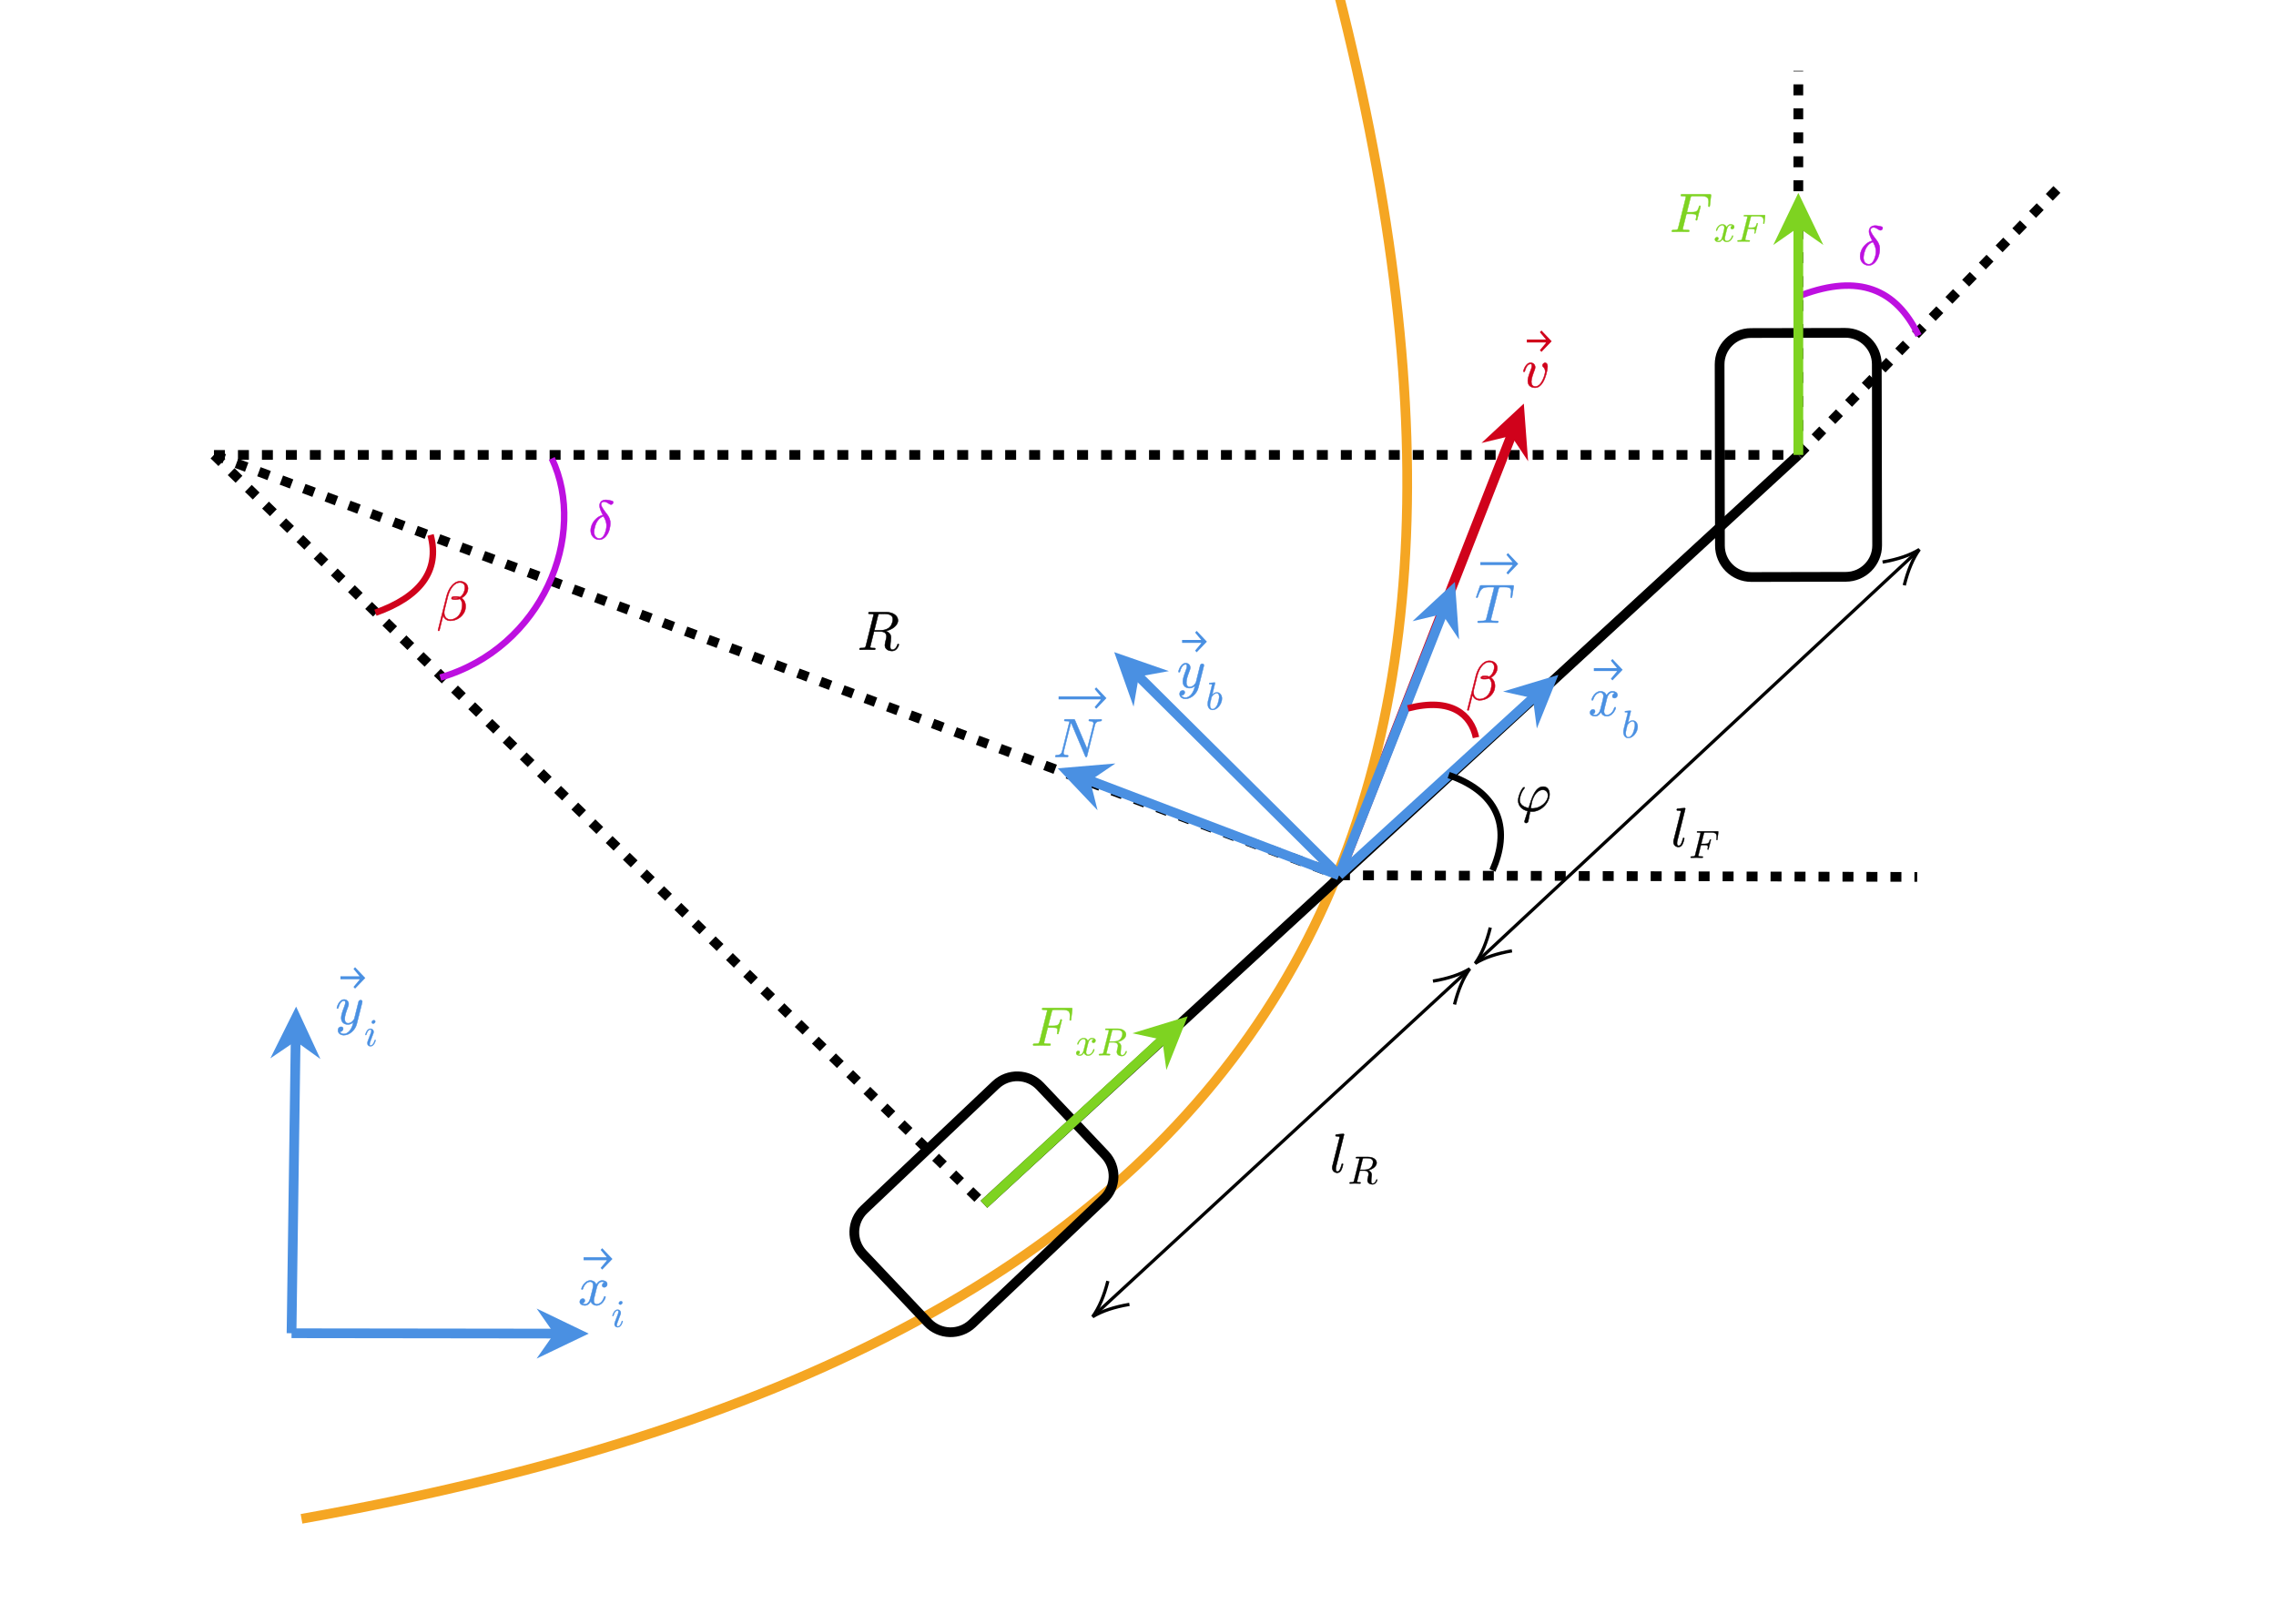 ﻿<svg xmlns="http://www.w3.org/2000/svg" xmlns:xlink="http://www.w3.org/1999/xlink" x="0" y="0" width="702" height="501" style="
        width:702px;
        height:501px;
        background: #FFF;
        fill: none;
">


        <svg xmlns="http://www.w3.org/2000/svg" class="role-diagram-draw-area" style="overflow: visible;"><g class="shapes-region" style="stroke: black; fill: none;"><g class="arrow-line"><path class="connection real" stroke-dasharray="3.375 4.02" d="  M413,270 L591.33,270.5" style="stroke: rgb(0, 0, 0); stroke-width: 3; fill: none; fill-opacity: 1;"/></g><g class="arrow-line"><path class="connection real" stroke-dasharray="3.375 4.02" d="  M66,140.33 L554.68,140.33" style="stroke: rgb(0, 0, 0); stroke-width: 3; fill: none; fill-opacity: 1;"/></g><g class="arrow-line"><path class="connection real" stroke-dasharray="" d="  M413,270 L468.18,129.16" style="stroke: rgb(208, 2, 27); stroke-opacity: 1; stroke-width: 3; fill: none; fill-opacity: 1;"/><g stroke="none" fill="rgb(208,2,27)" fill-opacity="1" transform="matrix(-0.365,0.931,-0.931,-0.365,470,124.5)" style="stroke: none; fill: rgb(208, 2, 27); stroke-width: 3;"><path d=" M16.07,-7.72 L0,0 L16.07,7.72 L10.67,0 Z"/></g></g><g class="arrow-line"><path class="connection real" stroke-dasharray="" d="  M93,468.5 C391.75,415.5 480,262.5 412.75,-2.5" style="stroke: rgb(245, 166, 35); stroke-opacity: 1; stroke-width: 3; fill: none; fill-opacity: 1;"/></g><g class="arrow-line"><path class="connection real" stroke-dasharray="" d="  M303.48,371.48 L554.68,140.33" style="stroke: rgb(0, 0, 0); stroke-width: 3; fill: none; fill-opacity: 1;"/></g><g class="composite-shape"><path class="real" d=" M569.16,102.67 C574.51,102.66 578.86,106.99 578.87,112.35 L578.98,168.22 C578.99,173.57 574.66,177.92 569.3,177.93 L540.21,177.99 C534.85,178 530.5,173.67 530.49,168.31 L530.39,112.44 C530.38,107.09 534.71,102.74 540.06,102.73 Z" style="stroke-width: 3; stroke: rgb(0, 0, 0); fill: none; fill-opacity: 1;"/></g><g class="composite-shape"><path class="real" d=" M340.81,356.16 C344.49,360.05 344.32,366.19 340.43,369.87 L299.87,408.29 C295.98,411.97 289.84,411.81 286.16,407.92 L266.15,386.79 C262.47,382.9 262.64,376.76 266.53,373.08 L307.09,334.67 C310.98,330.98 317.12,331.15 320.8,335.04 Z" style="stroke-width: 3; stroke: rgb(0, 0, 0); fill: none; fill-opacity: 1;"/></g><g class="arrow-line"><path class="connection real" stroke-dasharray="3.375 4.02" d="  M66,140.33 L303.48,371.48" style="stroke: rgb(0, 0, 0); stroke-width: 3; fill: none; fill-opacity: 1;"/></g><g class="arrow-line"><path class="connection real" stroke-dasharray="" d="  M413,270 L446.91,184.15" style="stroke: rgb(74, 144, 226); stroke-opacity: 1; stroke-width: 3; fill: none; fill-opacity: 1;"/><g stroke="none" fill="rgb(74,144,226)" fill-opacity="1" transform="matrix(-0.367,0.93,-0.93,-0.367,448.75,179.5)" style="stroke: none; fill: rgb(74, 144, 226); stroke-width: 3;"><path d=" M16.07,-7.72 L0,0 L16.07,7.72 L10.67,0 Z"/></g></g><g class="arrow-line"><path class="connection real" stroke-dasharray="3.375 4.02" d="  M66,140.33 L413,270" style="stroke: rgb(0, 0, 0); stroke-width: 3; fill: none; fill-opacity: 1;"/></g><g class="arrow-line"><path class="connection real" stroke-dasharray="" d="  M413,270 L330.92,238.78" style="stroke: rgb(74, 144, 226); stroke-opacity: 1; stroke-width: 3; fill: none; fill-opacity: 1;"/><g stroke="none" fill="rgb(74,144,226)" fill-opacity="1" transform="matrix(0.935,0.356,-0.356,0.935,326.25,237)" style="stroke: none; fill: rgb(74, 144, 226); stroke-width: 3;"><path d=" M16.07,-7.72 L0,0 L16.07,7.72 L10.67,0 Z"/></g></g><g class="arrow-line"><path class="connection real" stroke-dasharray="" d="  M434.25,218.5 C447.75,215 453.75,220.5 455.25,227.5" style="stroke: rgb(208, 2, 27); stroke-opacity: 1; stroke-width: 2; fill: none; fill-opacity: 1;"/></g><g class="arrow-line"><path class="connection real" stroke-dasharray="3.375 4.02" d="  M554.68,140.33 L636,56.83" style="stroke: rgb(0, 0, 0); stroke-width: 3; fill: none; fill-opacity: 1;"/></g><g class="arrow-line"><path class="connection real" stroke-dasharray="3.375 4.02" d="  M554.68,140.33 L554.67,21.83" style="stroke: rgb(0, 0, 0); stroke-width: 3; fill: none; fill-opacity: 1;"/></g><g class="arrow-line"><path class="connection real" stroke-dasharray="" d="  M555.75,91 C573.25,84.5 584.75,89 591.75,103.5" style="stroke: rgb(189, 16, 224); stroke-opacity: 1; stroke-width: 2; fill: none; fill-opacity: 1;"/></g><g class="arrow-line"><path class="connection real" stroke-dasharray="" d="  M132.8,165 C135.8,176.2 129.4,184.2 115.8,189" style="stroke: rgb(208, 2, 27); stroke-opacity: 1; stroke-width: 2; fill: none; fill-opacity: 1;"/></g><g class="arrow-line"><path class="connection real" stroke-dasharray="" d="  M170.2,141.4 C181.4,165 167.4,199.8 135.8,209" style="stroke: rgb(189, 16, 224); stroke-opacity: 1; stroke-width: 2; fill: none; fill-opacity: 1;"/></g><g class="arrow-line"><path class="connection real" stroke-dasharray="" d="  M554.68,140.33 L554.67,64.5" style="stroke: rgb(126, 211, 33); stroke-opacity: 1; stroke-width: 3; fill: none; fill-opacity: 1;"/><g stroke="none" fill="rgb(126,211,33)" fill-opacity="1" transform="matrix(0,1,-1,0,554.667,59.5)" style="stroke: none; fill: rgb(126, 211, 33); stroke-width: 3;"><path d=" M16.07,-7.72 L0,0 L16.07,7.72 L10.67,0 Z"/></g></g><g class="arrow-line"><path class="connection real" stroke-dasharray="" d="  M303.48,371.48 L362.66,316.89" style="stroke: rgb(126, 211, 33); stroke-opacity: 1; stroke-width: 3; fill: none; fill-opacity: 1;"/><g stroke="none" fill="rgb(126,211,33)" fill-opacity="1" transform="matrix(-0.735,0.678,-0.678,-0.735,366.333,313.5)" style="stroke: none; fill: rgb(126, 211, 33); stroke-width: 3;"><path d=" M16.07,-7.72 L0,0 L16.07,7.72 L10.67,0 Z"/></g></g><g class="arrow-line"><path class="connection real" stroke-dasharray="" d="  M451.86,300.19 L338.47,404.81" style="stroke: rgb(0, 0, 0); stroke-width: 1; fill: none; fill-opacity: 1;"/><g stroke="#000" transform="matrix(0.735,-0.678,0.678,0.735,337,406.167)" style="stroke: rgb(0, 0, 0); stroke-width: 1;"><path d=" M10.93,-4.9 Q4.96,-1 0,0 Q4.96,1 10.93,4.9"/></g><g stroke="#000" transform="matrix(-0.735,0.678,-0.678,-0.735,453.333,298.833)" style="stroke: rgb(0, 0, 0); stroke-width: 1;"><path d=" M10.93,-4.9 Q4.96,-1 0,0 Q4.96,1 10.93,4.9"/></g></g><g class="arrow-line"><path class="connection real" stroke-dasharray="" d="  M590.54,170.86 L456.46,295.8" style="stroke: rgb(0, 0, 0); stroke-width: 1; fill: none; fill-opacity: 1;"/><g stroke="#000" transform="matrix(0.732,-0.682,0.682,0.732,455,297.167)" style="stroke: rgb(0, 0, 0); stroke-width: 1;"><path d=" M10.93,-4.9 Q4.96,-1 0,0 Q4.96,1 10.93,4.9"/></g><g stroke="#000" transform="matrix(-0.732,0.682,-0.682,-0.732,592,169.5)" style="stroke: rgb(0, 0, 0); stroke-width: 1;"><path d=" M10.93,-4.9 Q4.96,-1 0,0 Q4.96,1 10.93,4.9"/></g></g><g class="arrow-line"><path class="connection real" stroke-dasharray="" d="  M413,270 L476.98,211.54" style="stroke: rgb(74, 144, 226); stroke-opacity: 1; stroke-width: 3; fill: none; fill-opacity: 1;"/><g stroke="none" fill="rgb(74,144,226)" fill-opacity="1" transform="matrix(-0.738,0.675,-0.675,-0.738,480.667,208.167)" style="stroke: none; fill: rgb(74, 144, 226); stroke-width: 3;"><path d=" M16.07,-7.72 L0,0 L16.07,7.72 L10.67,0 Z"/></g></g><g class="arrow-line"><path class="connection real" stroke-dasharray="" d="  M413,270 L347.21,204.69" style="stroke: rgb(74, 144, 226); stroke-opacity: 1; stroke-width: 3; fill: none; fill-opacity: 1;"/><g stroke="none" fill="rgb(74,144,226)" fill-opacity="1" transform="matrix(0.71,0.705,-0.705,0.71,343.667,201.167)" style="stroke: none; fill: rgb(74, 144, 226); stroke-width: 3;"><path d=" M16.07,-7.72 L0,0 L16.07,7.72 L10.67,0 Z"/></g></g><g class="arrow-line"><path class="connection real" stroke-dasharray="" d="  M446.83,239.08 C463.33,244.83 465.67,256.5 460.33,268.5" style="stroke: rgb(0, 0, 0); stroke-width: 2; fill: none; fill-opacity: 1;"/></g><g class="arrow-line"><path class="connection real" stroke-dasharray="" d="  M89.92,411.26 L176.58,411.37" style="stroke: rgb(74, 144, 226); stroke-opacity: 1; stroke-width: 3; fill: none; fill-opacity: 1;"/><g stroke="none" fill="rgb(74,144,226)" fill-opacity="1" transform="matrix(-1,-0.001,0.001,-1,181.581,411.375)" style="stroke: none; fill: rgb(74, 144, 226); stroke-width: 3;"><path d=" M16.07,-7.72 L0,0 L16.07,7.72 L10.67,0 Z"/></g></g><g class="arrow-line"><path class="connection real" stroke-dasharray="" d="  M89.92,411.26 L91.26,315.5" style="stroke: rgb(74, 144, 226); stroke-opacity: 1; stroke-width: 3; fill: none; fill-opacity: 1;"/><g stroke="none" fill="rgb(74,144,226)" fill-opacity="1" transform="matrix(-0.014,1,-1,-0.014,91.333,310.5)" style="stroke: none; fill: rgb(74, 144, 226); stroke-width: 3;"><path d=" M16.07,-7.72 L0,0 L16.07,7.72 L10.67,0 Z"/></g></g><g/></g><g/><g/><g/></svg>
        <svg xmlns="http://www.w3.org/2000/svg" xmlns:xlink="http://www.w3.org/1999/xlink" width="700" height="499" style="width:700px;height:499px;font-family:LatinModern-Math, LatinModern, Asana-Math, Asana;background:#FFF;"><g><g><g><g transform="matrix(1,0,0,1,452.078,215.828)"><path transform="matrix(0.017,0,0,-0.017,0,0)" d="M574 574C574 605 563 634 545 656C518 688 476 706 429 706C309 706 218 569 184 433L30 -182C30 -190 34 -194 40 -194L45 -194C50 -194 54 -191 55 -187L123 87C140 29 186 -11 254 -11C311 -11 372 8 424 46C472 82 509 133 523 186C528 208 531 230 531 250C531 290 521 327 501 358C489 375 475 390 458 401C468 407 478 413 488 421C528 451 558 492 569 537C572 550 574 562 574 574ZM518 592C518 576 516 559 511 542C502 504 484 466 453 437C445 430 436 423 427 418C407 426 384 431 360 431C324 431 282 431 275 404C274 402 274 397 274 397C274 373 315 373 350 373C375 373 400 377 425 386C438 376 448 363 455 347C465 326 469 303 469 278C469 250 464 220 457 191C445 145 423 98 384 63C346 30 299 11 255 11C183 11 142 66 142 137C142 153 144 169 148 186L208 428C240 554 318 683 428 683C462 683 490 669 506 643C515 628 518 611 518 592ZM395 403C380 398 365 395 351 395C329 395 298 395 299 399C302 408 335 408 359 408C372 408 384 406 395 403Z" stroke="rgb(208,2,27)" stroke-opacity="1" stroke-width="8" fill="rgb(208,2,27)" fill-opacity="1"></path></g></g></g></g><g><g><g><g transform="matrix(1,0,0,1,264.398,200.43)"><path transform="matrix(0.017,0,0,-0.017,0,0)" d="M646 553C646 519 630 450 591 411C565 385 512 353 422 353L310 353L375 614C381 638 384 648 403 651C412 652 444 652 464 652C535 652 646 652 646 553ZM755 93C755 105 743 105 743 105C734 105 732 98 730 91C705 17 662 0 639 0C606 0 599 22 599 61C599 92 605 143 609 175C611 189 613 208 613 222C613 299 546 330 519 340C620 362 739 432 739 533C739 619 649 683 518 683L233 683C213 683 204 683 204 663C204 652 213 652 232 652C232 652 253 652 270 650C288 648 297 647 297 634C297 630 296 627 293 615L159 78C149 39 147 31 68 31C50 31 41 31 41 11C41 0 55 0 55 0L181 3L308 0C316 0 328 0 328 20C328 31 319 31 300 31C263 31 235 31 235 49C235 55 237 60 238 66L304 331L423 331C514 331 532 275 532 240C532 225 524 194 518 171C511 143 502 106 502 86C502 -22 622 -22 635 -22C720 -22 755 79 755 93Z" stroke="rgb(0,0,0)" stroke-opacity="1" stroke-width="8" fill="rgb(0,0,0)" fill-opacity="1"></path></g></g></g></g><g><g><g><g transform="matrix(1,0,0,1,134.594,191.297)"><path transform="matrix(0.017,0,0,-0.017,0,0)" d="M574 574C574 605 563 634 545 656C518 688 476 706 429 706C309 706 218 569 184 433L30 -182C30 -190 34 -194 40 -194L45 -194C50 -194 54 -191 55 -187L123 87C140 29 186 -11 254 -11C311 -11 372 8 424 46C472 82 509 133 523 186C528 208 531 230 531 250C531 290 521 327 501 358C489 375 475 390 458 401C468 407 478 413 488 421C528 451 558 492 569 537C572 550 574 562 574 574ZM518 592C518 576 516 559 511 542C502 504 484 466 453 437C445 430 436 423 427 418C407 426 384 431 360 431C324 431 282 431 275 404C274 402 274 397 274 397C274 373 315 373 350 373C375 373 400 377 425 386C438 376 448 363 455 347C465 326 469 303 469 278C469 250 464 220 457 191C445 145 423 98 384 63C346 30 299 11 255 11C183 11 142 66 142 137C142 153 144 169 148 186L208 428C240 554 318 683 428 683C462 683 490 669 506 643C515 628 518 611 518 592ZM395 403C380 398 365 395 351 395C329 395 298 395 299 399C302 408 335 408 359 408C372 408 384 406 395 403Z" stroke="rgb(208,2,27)" stroke-opacity="1" stroke-width="8" fill="rgb(208,2,27)" fill-opacity="1"></path></g></g></g></g><g><g><g><g transform="matrix(1,0,0,1,181.461,166.297)"><path transform="matrix(0.017,0,0,-0.017,0,0)" d="M452 667C452 680 444 690 431 693C394 702 352 712 316 712C307 712 298 711 290 710C276 707 261 703 247 694C234 686 223 674 216 660C207 645 204 628 204 609C204 556 235 492 265 436C224 427 184 406 149 376C99 333 65 276 51 218C45 197 43 177 43 157C43 120 52 86 71 57C98 15 145 -11 201 -11C289 -11 361 84 385 182C394 216 399 251 399 284C399 300 398 315 396 330C387 377 366 417 338 452C294 509 231 588 231 633C231 639 232 645 235 650C240 659 248 668 257 673C268 678 278 679 289 679C334 677 362 645 400 629C404 628 408 627 411 627C425 627 440 636 447 649C450 655 452 661 452 667ZM330 244C330 218 327 190 320 163C301 90 265 11 202 11C161 11 131 34 116 68C108 86 104 107 104 129C104 156 110 185 117 213C130 265 150 318 190 360C214 386 245 406 276 415L279 410C299 374 317 336 325 294C329 278 330 261 330 244Z" stroke="rgb(189,16,224)" stroke-opacity="1" stroke-width="8" fill="rgb(189,16,224)" fill-opacity="1"></path></g></g></g></g><g><g><g><g transform="matrix(1,0,0,1,573,81.695)"><path transform="matrix(0.017,0,0,-0.017,0,0)" d="M452 667C452 680 444 690 431 693C394 702 352 712 316 712C307 712 298 711 290 710C276 707 261 703 247 694C234 686 223 674 216 660C207 645 204 628 204 609C204 556 235 492 265 436C224 427 184 406 149 376C99 333 65 276 51 218C45 197 43 177 43 157C43 120 52 86 71 57C98 15 145 -11 201 -11C289 -11 361 84 385 182C394 216 399 251 399 284C399 300 398 315 396 330C387 377 366 417 338 452C294 509 231 588 231 633C231 639 232 645 235 650C240 659 248 668 257 673C268 678 278 679 289 679C334 677 362 645 400 629C404 628 408 627 411 627C425 627 440 636 447 649C450 655 452 661 452 667ZM330 244C330 218 327 190 320 163C301 90 265 11 202 11C161 11 131 34 116 68C108 86 104 107 104 129C104 156 110 185 117 213C130 265 150 318 190 360C214 386 245 406 276 415L279 410C299 374 317 336 325 294C329 278 330 261 330 244Z" stroke="rgb(189,16,224)" stroke-opacity="1" stroke-width="8" fill="rgb(189,16,224)" fill-opacity="1"></path></g></g></g></g><g><g><g><g transform="matrix(1,0,0,1,410.164,361.578)"><path transform="matrix(0.017,0,0,-0.017,0,0)" d="M258 683C258 683 258 694 245 694C222 694 149 686 123 684C115 683 104 682 104 663C104 652 114 652 129 652C177 652 178 643 178 635L175 615L49 115C46 104 44 97 44 81C44 24 88 -11 135 -11C168 -11 193 9 210 45C228 83 240 143 240 143C240 153 231 153 228 153C218 153 217 149 214 135C197 70 178 11 138 11C108 11 108 43 108 57C108 81 109 86 114 105Z" stroke="rgb(0,0,0)" stroke-opacity="1" stroke-width="8" fill="rgb(0,0,0)" fill-opacity="1"></path></g></g><g><g><g><g><g transform="matrix(1,0,0,1,415.742,365.08)"><path transform="matrix(0.012,0,0,-0.012,0,0)" d="M646 553C646 519 630 450 591 411C565 385 512 353 422 353L310 353L375 614C381 638 384 648 403 651C412 652 444 652 464 652C535 652 646 652 646 553ZM755 93C755 105 743 105 743 105C734 105 732 98 730 91C705 17 662 0 639 0C606 0 599 22 599 61C599 92 605 143 609 175C611 189 613 208 613 222C613 299 546 330 519 340C620 362 739 432 739 533C739 619 649 683 518 683L233 683C213 683 204 683 204 663C204 652 213 652 232 652C232 652 253 652 270 650C288 648 297 647 297 634C297 630 296 627 293 615L159 78C149 39 147 31 68 31C50 31 41 31 41 11C41 0 55 0 55 0L181 3L308 0C316 0 328 0 328 20C328 31 319 31 300 31C263 31 235 31 235 49C235 55 237 60 238 66L304 331L423 331C514 331 532 275 532 240C532 225 524 194 518 171C511 143 502 106 502 86C502 -22 622 -22 635 -22C720 -22 755 79 755 93Z" stroke="rgb(0,0,0)" stroke-opacity="1" stroke-width="8" fill="rgb(0,0,0)" fill-opacity="1"></path></g></g></g></g></g></g></g><g><g><g><g transform="matrix(1,0,0,1,515.414,261.078)"><path transform="matrix(0.017,0,0,-0.017,0,0)" d="M258 683C258 683 258 694 245 694C222 694 149 686 123 684C115 683 104 682 104 663C104 652 114 652 129 652C177 652 178 643 178 635L175 615L49 115C46 104 44 97 44 81C44 24 88 -11 135 -11C168 -11 193 9 210 45C228 83 240 143 240 143C240 153 231 153 228 153C218 153 217 149 214 135C197 70 178 11 138 11C108 11 108 43 108 57C108 81 109 86 114 105Z" stroke="rgb(0,0,0)" stroke-opacity="1" stroke-width="8" fill="rgb(0,0,0)" fill-opacity="1"></path></g></g><g><g><g><g><g transform="matrix(1,0,0,1,520.992,264.58)"><path transform="matrix(0.012,0,0,-0.012,0,0)" d="M748 653C751 680 746 680 721 680L231 680C211 680 201 680 201 660C201 649 210 649 229 649C266 649 294 649 294 631C294 627 294 625 289 607L157 78C147 39 145 31 66 31C49 31 38 31 38 12C38 0 50 0 53 0L185 3L334 0C343 0 355 0 355 19C355 27 349 30 349 30C346 31 344 31 321 31C299 31 294 31 269 33C240 36 237 40 237 53C237 53 237 61 241 76L303 325L400 325C475 325 483 309 483 280C483 273 483 261 476 231C474 226 473 220 473 220C473 212 479 208 485 208C495 208 495 211 500 229L555 446C558 457 558 459 558 462C558 462 556 473 546 473C536 473 535 468 531 452C510 374 487 356 402 356L311 356L375 610C384 645 385 649 429 649L561 649C684 649 707 616 707 539C707 516 707 512 704 485C702 472 702 470 702 467C702 462 705 455 714 455C725 455 726 461 728 480Z" stroke="rgb(0,0,0)" stroke-opacity="1" stroke-width="8" fill="rgb(0,0,0)" fill-opacity="1"></path></g></g></g></g></g></g></g><g><g><g><g><g><g><g transform="matrix(1,0,0,1,454.914,192.078)"><path transform="matrix(0.017,0,0,-0.017,0,0)" d="M704 666C704 677 694 677 677 677L122 677C98 677 97 676 90 657L30 481C29 479 24 463 24 463C24 457 29 452 36 452C46 452 47 457 53 473C107 628 133 646 281 646L320 646C348 646 348 642 348 634C348 628 345 616 344 613L210 79C201 42 198 31 91 31C55 31 49 31 49 12C49 0 60 0 66 0C93 0 121 2 148 2L233 3L316 2C345 2 375 0 403 0C413 0 425 0 425 20C425 31 417 31 391 31C366 31 353 31 327 33C298 36 290 39 290 55C290 55 290 61 294 76L427 607C434 635 438 641 450 644C459 646 492 646 513 646C614 646 659 642 659 564C659 549 655 510 651 484C650 480 648 468 648 465C648 459 651 452 660 452C671 452 673 460 675 475L702 649C703 653 704 663 704 666Z" stroke="rgb(74,144,226)" stroke-opacity="1" stroke-width="8" fill="rgb(74,144,226)" fill-opacity="1"></path></g></g></g></g><svg x="454.914" overflow="visible" y="169.078" height="10" width="13.359"><path d=" M 13.36 4.85 l -3.15 -3.32 l -0.49 0.52 l 1.93 2.33 h -0.15 v 0.90 h 0.15 l -1.93 2.33 l 0.49 0.52 z  M 1.68 5.23 h 11.22 v -0.90 h -11.22 z" style="fill:rgb(74,144,226);fill-opacity:1;stroke-width:1px;stroke:none;stroke-opacity:1;"></path></svg></g></g></g><g><g><g><g><g><g><g transform="matrix(1,0,0,1,324.828,233.5)"><path transform="matrix(0.017,0,0,-0.017,0,0)" d="M881 672C881 672 881 683 868 683C835 683 800 680 767 680C733 680 698 683 665 683C659 683 647 683 647 663C647 652 657 652 665 652C722 651 733 630 733 608C733 605 731 590 730 587L618 142L397 664C389 682 388 683 365 683L231 683C211 683 202 683 202 663C202 652 211 652 230 652C235 652 298 652 298 643L164 106C154 66 137 34 56 31C50 31 39 30 39 11C39 4 44 0 52 0C84 0 119 3 152 3C186 3 222 0 255 0C260 0 273 0 273 20C273 30 264 31 253 31C195 33 187 55 187 75C187 82 188 87 191 98L323 626C327 620 327 618 332 608L581 19C588 2 591 0 600 0C611 0 611 3 616 21L756 578C766 618 784 649 864 652C869 652 881 653 881 672Z" stroke="rgb(74,144,226)" stroke-opacity="1" stroke-width="8" fill="rgb(74,144,226)" fill-opacity="1"></path></g></g></g></g><svg x="324.828" overflow="visible" y="210.5" height="10" width="16.438"><path d=" M 16.44 4.85 l -3.15 -3.32 l -0.49 0.52 l 1.93 2.33 h -0.15 v 0.90 h 0.15 l -1.93 2.33 l 0.49 0.52 z  M 1.68 5.23 h 14.30 v -0.90 h -14.30 z" style="fill:rgb(74,144,226);fill-opacity:1;stroke-width:1px;stroke:none;stroke-opacity:1;"></path></svg></g></g></g><g><g><g><g><g><g><g transform="matrix(1,0,0,1,469.375,119.414)"><path transform="matrix(0.017,0,0,-0.017,0,0)" d="M468 372C468 426 442 442 424 442C399 442 375 416 375 394C375 381 380 375 391 364C412 344 425 318 425 282C425 240 364 11 247 11C196 11 173 46 173 98C173 154 200 227 231 310C238 327 243 341 243 360C243 405 211 442 161 442C67 442 29 297 29 288C29 278 41 278 41 278C51 278 52 280 57 296C86 397 129 420 158 420C166 420 183 420 183 388C183 363 173 336 166 318C122 202 109 156 109 113C109 5 197 -11 243 -11C411 -11 468 320 468 372Z" stroke="rgb(208,2,27)" stroke-opacity="1" stroke-width="8" fill="rgb(208,2,27)" fill-opacity="1"></path></g></g></g></g><svg x="469.25" overflow="visible" y="100.414" height="10" width="9.344"><path d=" M 9.34 4.85 l -3.15 -3.32 l -0.49 0.52 l 1.93 2.33 h -0.15 v 0.90 h 0.15 l -1.93 2.33 l 0.49 0.52 z  M 1.68 5.23 h 7.20 v -0.90 h -7.20 z" style="fill:rgb(208,2,27);fill-opacity:1;stroke-width:1px;stroke:none;stroke-opacity:1;"></path></svg></g></g></g><g><g><g><g transform="matrix(1,0,0,1,515,71.5)"><path transform="matrix(0.017,0,0,-0.017,0,0)" d="M748 653C751 680 746 680 721 680L231 680C211 680 201 680 201 660C201 649 210 649 229 649C266 649 294 649 294 631C294 627 294 625 289 607L157 78C147 39 145 31 66 31C49 31 38 31 38 12C38 0 50 0 53 0L185 3L334 0C343 0 355 0 355 19C355 27 349 30 349 30C346 31 344 31 321 31C299 31 294 31 269 33C240 36 237 40 237 53C237 53 237 61 241 76L303 325L400 325C475 325 483 309 483 280C483 273 483 261 476 231C474 226 473 220 473 220C473 212 479 208 485 208C495 208 495 211 500 229L555 446C558 457 558 459 558 462C558 462 556 473 546 473C536 473 535 468 531 452C510 374 487 356 402 356L311 356L375 610C384 645 385 649 429 649L561 649C684 649 707 616 707 539C707 516 707 512 704 485C702 472 702 470 702 467C702 462 705 455 714 455C725 455 726 461 728 480Z" stroke="rgb(126,211,33)" stroke-opacity="1" stroke-width="8" fill="rgb(126,211,33)" fill-opacity="1"></path></g></g><g><g><g><g><g transform="matrix(1,0,0,1,528.586,74.502)"><path transform="matrix(0.012,0,0,-0.012,0,0)" d="M527 376C527 428 468 442 434 442C376 442 341 389 329 366C304 432 250 442 221 442C117 442 60 313 60 288C60 278 72 278 72 278C80 278 83 280 85 289C119 395 185 420 219 420C238 420 273 411 273 353C273 322 256 255 219 115C203 53 168 11 124 11C118 11 95 11 74 24C99 29 121 50 121 78C121 105 99 113 84 113C54 113 29 87 29 55C29 9 79 -11 123 -11C189 -11 225 59 228 65C240 28 276 -11 336 -11C439 -11 496 118 496 143C496 153 487 153 484 153C475 153 473 149 471 142C438 35 370 11 338 11C299 11 283 43 283 77C283 99 289 121 300 165L334 302C340 328 363 420 433 420C438 420 462 420 483 407C455 402 435 377 435 353C435 337 446 318 473 318C495 318 527 336 527 376ZM1320 653C1323 680 1318 680 1293 680L803 680C783 680 773 680 773 660C773 649 782 649 801 649C838 649 866 649 866 631C866 627 866 625 861 607L729 78C719 39 717 31 638 31C621 31 610 31 610 12C610 0 622 0 625 0L757 3L906 0C915 0 927 0 927 19C927 27 921 30 921 30C918 31 916 31 893 31C871 31 866 31 841 33C812 36 809 40 809 53C809 53 809 61 813 76L875 325L972 325C1047 325 1055 309 1055 280C1055 273 1055 261 1048 231C1046 226 1045 220 1045 220C1045 212 1051 208 1057 208C1067 208 1067 211 1072 229L1127 446C1130 457 1130 459 1130 462C1130 462 1128 473 1118 473C1108 473 1107 468 1103 452C1082 374 1059 356 974 356L883 356L947 610C956 645 957 649 1001 649L1133 649C1256 649 1279 616 1279 539C1279 516 1279 512 1276 485C1274 472 1274 470 1274 467C1274 462 1277 455 1286 455C1297 455 1298 461 1300 480Z" stroke="rgb(126,211,33)" stroke-opacity="1" stroke-width="8" fill="rgb(126,211,33)" fill-opacity="1"></path></g></g></g></g></g></g></g><g><g><g><g transform="matrix(1,0,0,1,318,322.5)"><path transform="matrix(0.017,0,0,-0.017,0,0)" d="M748 653C751 680 746 680 721 680L231 680C211 680 201 680 201 660C201 649 210 649 229 649C266 649 294 649 294 631C294 627 294 625 289 607L157 78C147 39 145 31 66 31C49 31 38 31 38 12C38 0 50 0 53 0L185 3L334 0C343 0 355 0 355 19C355 27 349 30 349 30C346 31 344 31 321 31C299 31 294 31 269 33C240 36 237 40 237 53C237 53 237 61 241 76L303 325L400 325C475 325 483 309 483 280C483 273 483 261 476 231C474 226 473 220 473 220C473 212 479 208 485 208C495 208 495 211 500 229L555 446C558 457 558 459 558 462C558 462 556 473 546 473C536 473 535 468 531 452C510 374 487 356 402 356L311 356L375 610C384 645 385 649 429 649L561 649C684 649 707 616 707 539C707 516 707 512 704 485C702 472 702 470 702 467C702 462 705 455 714 455C725 455 726 461 728 480Z" stroke="rgb(126,211,33)" stroke-opacity="1" stroke-width="8" fill="rgb(126,211,33)" fill-opacity="1"></path></g></g><g><g><g><g><g transform="matrix(1,0,0,1,331.586,325.502)"><path transform="matrix(0.012,0,0,-0.012,0,0)" d="M527 376C527 428 468 442 434 442C376 442 341 389 329 366C304 432 250 442 221 442C117 442 60 313 60 288C60 278 72 278 72 278C80 278 83 280 85 289C119 395 185 420 219 420C238 420 273 411 273 353C273 322 256 255 219 115C203 53 168 11 124 11C118 11 95 11 74 24C99 29 121 50 121 78C121 105 99 113 84 113C54 113 29 87 29 55C29 9 79 -11 123 -11C189 -11 225 59 228 65C240 28 276 -11 336 -11C439 -11 496 118 496 143C496 153 487 153 484 153C475 153 473 149 471 142C438 35 370 11 338 11C299 11 283 43 283 77C283 99 289 121 300 165L334 302C340 328 363 420 433 420C438 420 462 420 483 407C455 402 435 377 435 353C435 337 446 318 473 318C495 318 527 336 527 376ZM1218 553C1218 519 1202 450 1163 411C1137 385 1084 353 994 353L882 353L947 614C953 638 956 648 975 651C984 652 1016 652 1036 652C1107 652 1218 652 1218 553ZM1327 93C1327 105 1315 105 1315 105C1306 105 1304 98 1302 91C1277 17 1234 0 1211 0C1178 0 1171 22 1171 61C1171 92 1177 143 1181 175C1183 189 1185 208 1185 222C1185 299 1118 330 1091 340C1192 362 1311 432 1311 533C1311 619 1221 683 1090 683L805 683C785 683 776 683 776 663C776 652 785 652 804 652C804 652 825 652 842 650C860 648 869 647 869 634C869 630 868 627 865 615L731 78C721 39 719 31 640 31C622 31 613 31 613 11C613 0 627 0 627 0L753 3L880 0C888 0 900 0 900 20C900 31 891 31 872 31C835 31 807 31 807 49C807 55 809 60 810 66L876 331L995 331C1086 331 1104 275 1104 240C1104 225 1096 194 1090 171C1083 143 1074 106 1074 86C1074 -22 1194 -22 1207 -22C1292 -22 1327 79 1327 93Z" stroke="rgb(126,211,33)" stroke-opacity="1" stroke-width="8" fill="rgb(126,211,33)" fill-opacity="1"></path></g></g></g></g></g></g></g><g><g><g><g><g><g><g transform="matrix(1,0,0,1,489.914,220.75)"><path transform="matrix(0.017,0,0,-0.017,0,0)" d="M527 376C527 428 468 442 434 442C376 442 341 389 329 366C304 432 250 442 221 442C117 442 60 313 60 288C60 278 72 278 72 278C80 278 83 280 85 289C119 395 185 420 219 420C238 420 273 411 273 353C273 322 256 255 219 115C203 53 168 11 124 11C118 11 95 11 74 24C99 29 121 50 121 78C121 105 99 113 84 113C54 113 29 87 29 55C29 9 79 -11 123 -11C189 -11 225 59 228 65C240 28 276 -11 336 -11C439 -11 496 118 496 143C496 153 487 153 484 153C475 153 473 149 471 142C438 35 370 11 338 11C299 11 283 43 283 77C283 99 289 121 300 165L334 302C340 328 363 420 433 420C438 420 462 420 483 407C455 402 435 377 435 353C435 337 446 318 473 318C495 318 527 336 527 376Z" stroke="rgb(74,144,226)" stroke-opacity="1" stroke-width="8" fill="rgb(74,144,226)" fill-opacity="1"></path></g></g></g></g><svg x="489.914" overflow="visible" y="201.75" height="10" width="10.57"><path d=" M 10.57 4.85 l -3.15 -3.32 l -0.49 0.52 l 1.93 2.33 h -0.15 v 0.90 h 0.15 l -1.93 2.33 l 0.49 0.52 z  M 1.68 5.23 h 8.43 v -0.90 h -8.43 z" style="fill:rgb(74,144,226);fill-opacity:1;stroke-width:1px;stroke:none;stroke-opacity:1;"></path></svg></g><g><g><g><g><g transform="matrix(1,0,0,1,500.148,227.541)"><path transform="matrix(0.012,0,0,-0.012,0,0)" d="M415 282C415 373 362 442 282 442C236 442 195 413 165 382L239 683C239 683 239 694 226 694C203 694 130 686 104 684C96 683 85 682 85 664C85 652 94 652 109 652C157 652 159 645 159 635C159 628 150 594 145 573L63 247C51 197 47 181 47 146C47 51 100 -11 174 -11C292 -11 415 138 415 282ZM343 326C343 267 310 152 292 114C259 47 213 11 174 11C140 11 107 38 107 112C107 131 107 150 123 213L145 305C151 327 151 329 160 340C209 405 254 420 280 420C316 420 343 390 343 326Z" stroke="rgb(74,144,226)" stroke-opacity="1" stroke-width="8" fill="rgb(74,144,226)" fill-opacity="1"></path></g></g></g></g></g></g></g><g><g><g><g><g><g><g transform="matrix(1,0,0,1,362.992,212.078)"><path transform="matrix(0.017,0,0,-0.017,0,0)" d="M490 404C490 422 476 431 461 431C451 431 435 425 426 410C424 405 416 374 412 356L392 276L347 96C343 81 300 11 234 11C183 11 172 55 172 92C172 138 189 200 223 288C239 329 243 340 243 360C243 405 211 442 161 442C66 442 29 297 29 288C29 278 41 278 41 278C51 278 52 280 57 296C84 390 124 420 158 420C166 420 183 420 183 388C183 363 173 337 166 318C126 212 108 155 108 108C108 19 171 -11 230 -11C269 -11 303 6 331 34C318 -18 306 -67 266 -120C240 -154 202 -183 156 -183C142 -183 97 -180 80 -141C96 -141 109 -141 123 -129C133 -120 143 -107 143 -88C143 -57 116 -53 106 -53C83 -53 50 -69 50 -118C50 -168 94 -205 156 -205C259 -205 362 -114 390 -1L486 381C490 395 490 397 490 404Z" stroke="rgb(74,144,226)" stroke-opacity="1" stroke-width="8" fill="rgb(74,144,226)" fill-opacity="1"></path></g></g></g></g><svg x="362.914" overflow="visible" y="193.078" height="10" width="9.344"><path d=" M 9.34 4.85 l -3.15 -3.32 l -0.49 0.52 l 1.93 2.33 h -0.15 v 0.90 h 0.15 l -1.93 2.33 l 0.49 0.52 z  M 1.68 5.23 h 7.20 v -0.90 h -7.20 z" style="fill:rgb(74,144,226);fill-opacity:1;stroke-width:1px;stroke:none;stroke-opacity:1;"></path></svg></g><g><g><g><g><g transform="matrix(1,0,0,1,371.922,218.869)"><path transform="matrix(0.012,0,0,-0.012,0,0)" d="M415 282C415 373 362 442 282 442C236 442 195 413 165 382L239 683C239 683 239 694 226 694C203 694 130 686 104 684C96 683 85 682 85 664C85 652 94 652 109 652C157 652 159 645 159 635C159 628 150 594 145 573L63 247C51 197 47 181 47 146C47 51 100 -11 174 -11C292 -11 415 138 415 282ZM343 326C343 267 310 152 292 114C259 47 213 11 174 11C140 11 107 38 107 112C107 131 107 150 123 213L145 305C151 327 151 329 160 340C209 405 254 420 280 420C316 420 343 390 343 326Z" stroke="rgb(74,144,226)" stroke-opacity="1" stroke-width="8" fill="rgb(74,144,226)" fill-opacity="1"></path></g></g></g></g></g></g></g><g><g><g><g transform="matrix(1,0,0,1,467.414,250.164)"><path transform="matrix(0.017,0,0,-0.017,0,0)" d="M619 304C619 382 580 442 505 442C360 442 300 248 240 53C132 73 76 129 76 201C76 229 99 339 159 408C167 417 167 421 167 421C167 425 165 431 155 431C127 431 50 286 50 190C50 96 116 23 223 -2L170 -170C166 -183 165 -185 165 -190C165 -212 184 -218 194 -218C199 -218 221 -215 231 -192C234 -184 239 -151 266 -9C275 -10 282 -11 299 -11C465 -11 619 146 619 304ZM591 282C591 169 462 47 308 47C300 47 298 47 290 48C278 48 277 49 277 52L297 160C328 288 406 384 495 384C564 384 591 330 591 282Z" stroke="rgb(0,0,0)" stroke-opacity="1" stroke-width="8" fill="rgb(0,0,0)" fill-opacity="1"></path></g></g></g></g><g><g><g><g><g><g><g transform="matrix(1,0,0,1,178.328,402.5)"><path transform="matrix(0.017,0,0,-0.017,0,0)" d="M527 376C527 428 468 442 434 442C376 442 341 389 329 366C304 432 250 442 221 442C117 442 60 313 60 288C60 278 72 278 72 278C80 278 83 280 85 289C119 395 185 420 219 420C238 420 273 411 273 353C273 322 256 255 219 115C203 53 168 11 124 11C118 11 95 11 74 24C99 29 121 50 121 78C121 105 99 113 84 113C54 113 29 87 29 55C29 9 79 -11 123 -11C189 -11 225 59 228 65C240 28 276 -11 336 -11C439 -11 496 118 496 143C496 153 487 153 484 153C475 153 473 149 471 142C438 35 370 11 338 11C299 11 283 43 283 77C283 99 289 121 300 165L334 302C340 328 363 420 433 420C438 420 462 420 483 407C455 402 435 377 435 353C435 337 446 318 473 318C495 318 527 336 527 376Z" stroke="rgb(74,144,226)" stroke-opacity="1" stroke-width="8" fill="rgb(74,144,226)" fill-opacity="1"></path></g></g></g></g><svg x="178.328" overflow="visible" y="383.5" height="10" width="10.57"><path d=" M 10.57 4.85 l -3.15 -3.32 l -0.49 0.52 l 1.93 2.33 h -0.15 v 0.90 h 0.15 l -1.93 2.33 l 0.49 0.52 z  M 1.68 5.23 h 8.43 v -0.90 h -8.43 z" style="fill:rgb(74,144,226);fill-opacity:1;stroke-width:1px;stroke:none;stroke-opacity:1;"></path></svg></g><g><g><g><g><g transform="matrix(1,0,0,1,188.562,409.291)"><path transform="matrix(0.012,0,0,-0.012,0,0)" d="M284 625C284 645 270 661 247 661C220 661 193 635 193 608C193 589 207 572 231 572C254 572 284 595 284 625ZM293 143C293 153 284 153 281 153C271 153 271 150 266 135C248 72 215 11 164 11C147 11 140 21 140 44C140 69 146 83 169 144L208 249C220 278 220 280 230 307C238 327 243 341 243 360C243 405 211 442 161 442C67 442 29 297 29 288C29 278 41 278 41 278C51 278 52 280 57 296C84 390 124 420 158 420C166 420 183 420 183 388C183 367 176 346 172 336C164 310 119 194 103 151C93 125 80 92 80 71C80 24 114 -11 162 -11C256 -11 293 134 293 143Z" stroke="rgb(74,144,226)" stroke-opacity="1" stroke-width="8" fill="rgb(74,144,226)" fill-opacity="1"></path></g></g></g></g></g></g></g><g><g><g><g><g><g><g transform="matrix(1,0,0,1,103.406,315.828)"><path transform="matrix(0.017,0,0,-0.017,0,0)" d="M490 404C490 422 476 431 461 431C451 431 435 425 426 410C424 405 416 374 412 356L392 276L347 96C343 81 300 11 234 11C183 11 172 55 172 92C172 138 189 200 223 288C239 329 243 340 243 360C243 405 211 442 161 442C66 442 29 297 29 288C29 278 41 278 41 278C51 278 52 280 57 296C84 390 124 420 158 420C166 420 183 420 183 388C183 363 173 337 166 318C126 212 108 155 108 108C108 19 171 -11 230 -11C269 -11 303 6 331 34C318 -18 306 -67 266 -120C240 -154 202 -183 156 -183C142 -183 97 -180 80 -141C96 -141 109 -141 123 -129C133 -120 143 -107 143 -88C143 -57 116 -53 106 -53C83 -53 50 -69 50 -118C50 -168 94 -205 156 -205C259 -205 362 -114 390 -1L486 381C490 395 490 397 490 404Z" stroke="rgb(74,144,226)" stroke-opacity="1" stroke-width="8" fill="rgb(74,144,226)" fill-opacity="1"></path></g></g></g></g><svg x="103.328" overflow="visible" y="296.828" height="10" width="9.344"><path d=" M 9.34 4.85 l -3.15 -3.32 l -0.49 0.52 l 1.93 2.33 h -0.15 v 0.90 h 0.15 l -1.93 2.33 l 0.49 0.52 z  M 1.68 5.23 h 7.20 v -0.90 h -7.20 z" style="fill:rgb(74,144,226);fill-opacity:1;stroke-width:1px;stroke:none;stroke-opacity:1;"></path></svg></g><g><g><g><g><g transform="matrix(1,0,0,1,112.336,322.619)"><path transform="matrix(0.012,0,0,-0.012,0,0)" d="M284 625C284 645 270 661 247 661C220 661 193 635 193 608C193 589 207 572 231 572C254 572 284 595 284 625ZM293 143C293 153 284 153 281 153C271 153 271 150 266 135C248 72 215 11 164 11C147 11 140 21 140 44C140 69 146 83 169 144L208 249C220 278 220 280 230 307C238 327 243 341 243 360C243 405 211 442 161 442C67 442 29 297 29 288C29 278 41 278 41 278C51 278 52 280 57 296C84 390 124 420 158 420C166 420 183 420 183 388C183 367 176 346 172 336C164 310 119 194 103 151C93 125 80 92 80 71C80 24 114 -11 162 -11C256 -11 293 134 293 143Z" stroke="rgb(74,144,226)" stroke-opacity="1" stroke-width="8" fill="rgb(74,144,226)" fill-opacity="1"></path></g></g></g></g></g></g></g></svg>
</svg>

